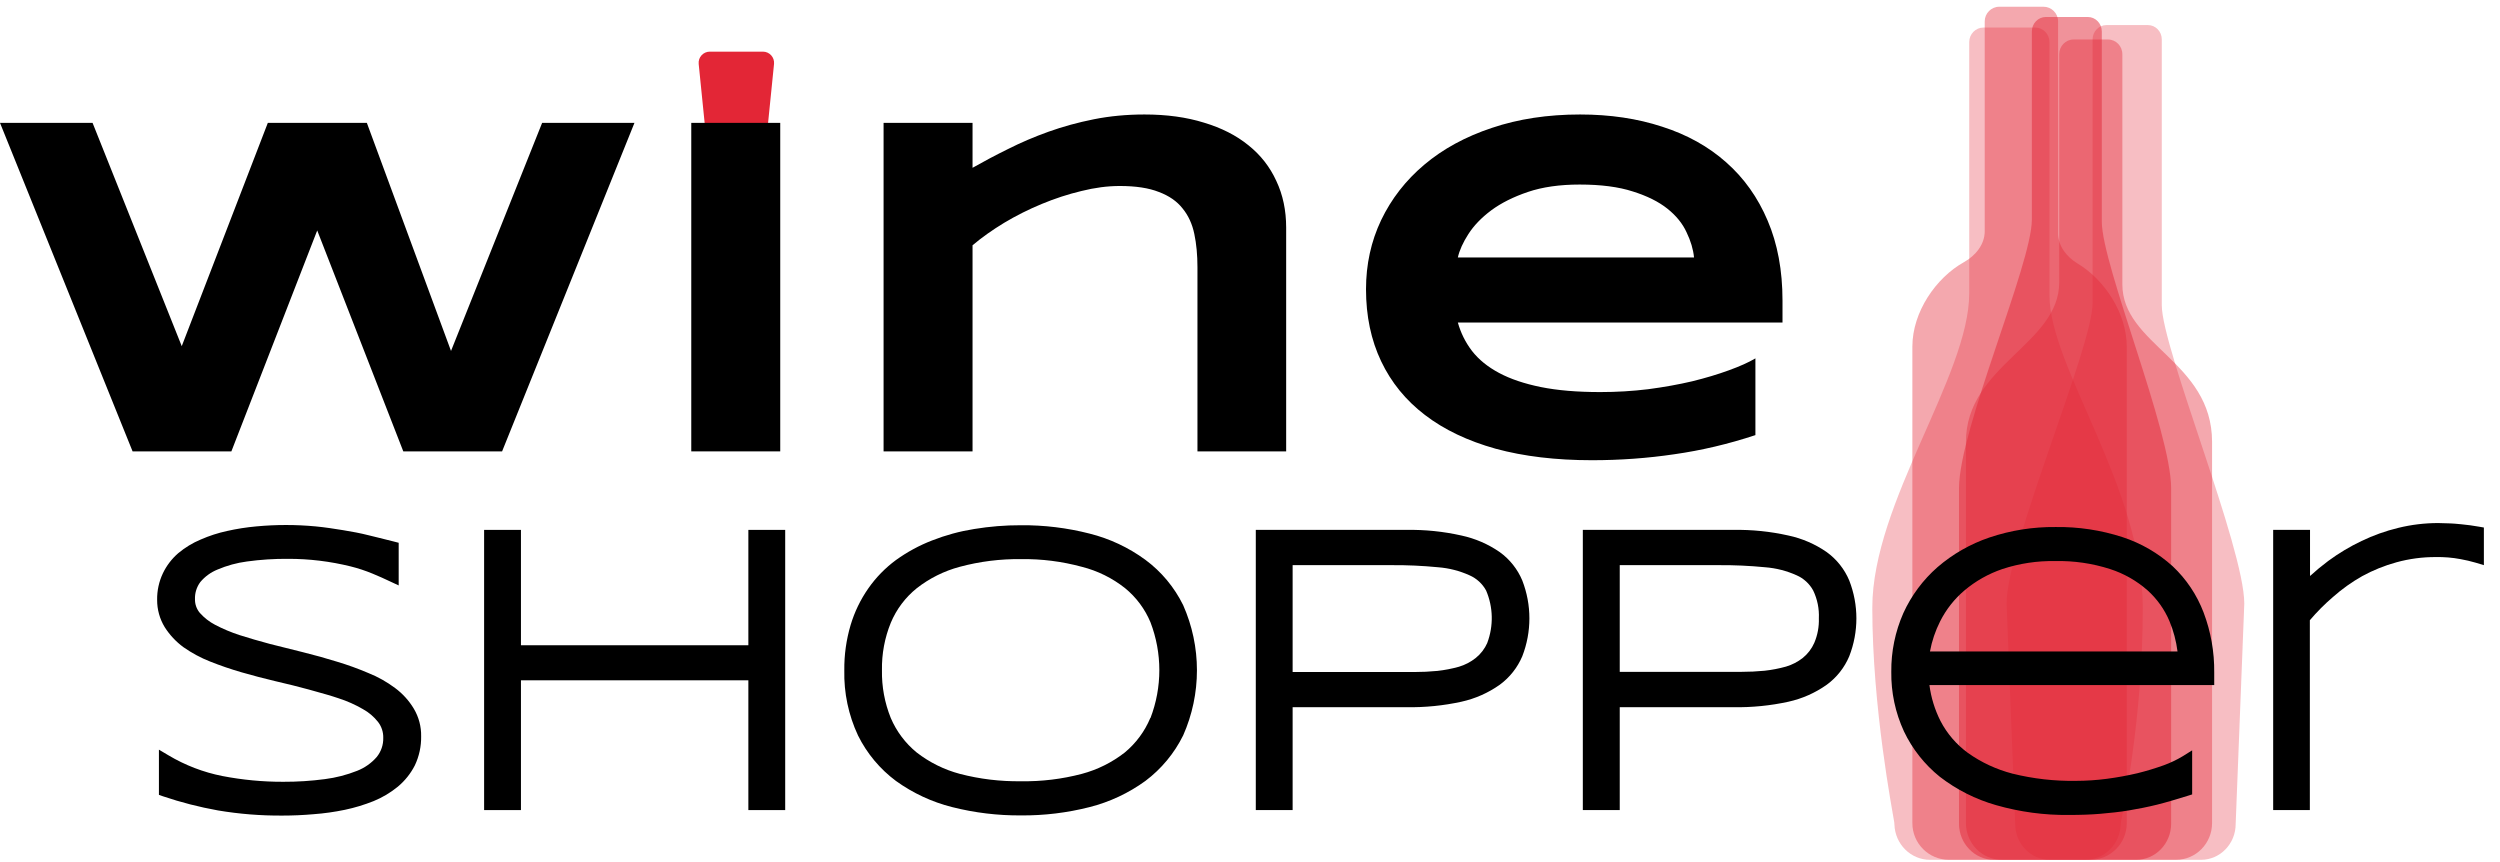 <svg width="116" height="40" viewBox="0 0 116 40" fill="none" xmlns="http://www.w3.org/2000/svg">
<path opacity="0.3" d="M92.034 1.278C91.668 1.278 91.372 1.581 91.372 1.955V13.607C91.372 17.437 86.875 23.311 86.875 28.203C86.875 32.817 87.81 37.623 87.893 38.155C87.898 38.189 87.9 38.221 87.901 38.255C87.928 39.166 88.658 39.896 89.555 39.896H96.746C97.64 39.896 98.369 39.17 98.399 38.263C98.401 38.224 98.404 38.186 98.411 38.147C98.505 37.614 99.426 33.41 99.426 28.203C99.426 22.628 95.095 17.03 95.095 13.701V1.955C95.095 1.581 94.798 1.278 94.433 1.278H92.034Z" fill="#E32636"/>
<path opacity="0.3" d="M97.741 1.163C97.385 1.163 97.096 1.461 97.096 1.828V14.072C97.096 16.11 93.107 25.308 93.107 28.011L93.507 38.234C93.507 39.152 94.229 39.896 95.119 39.896H102.123C103.013 39.896 103.735 39.152 103.735 38.234L104.135 28.011C104.135 25.401 100.307 16.163 100.307 14.164V1.828C100.307 1.461 100.018 1.163 99.662 1.163H97.741Z" fill="#E32636"/>
<path opacity="0.4" d="M92.771 0.312C92.395 0.312 92.091 0.617 92.091 0.992V10.73C92.091 11.345 91.664 11.864 91.127 12.164C89.825 12.89 88.734 14.483 88.734 16.079V38.197C88.734 39.135 89.496 39.896 90.435 39.896H96.981C97.921 39.896 98.682 39.135 98.682 38.197V16.079C98.682 14.531 97.642 12.972 96.404 12.23C95.894 11.925 95.495 11.418 95.495 10.824V0.992C95.495 0.617 95.191 0.312 94.815 0.312H92.771Z" fill="#E32636"/>
<path opacity="0.4" d="M96.216 1.832C95.847 1.832 95.549 2.137 95.549 2.514V13.095C95.549 15.979 91.219 16.951 91.219 20.507V38.191C91.219 39.133 91.966 39.895 92.888 39.895H100.97C101.892 39.895 102.64 39.133 102.64 38.191V20.507C102.64 16.767 98.477 16.007 98.477 13.189V2.514C98.477 2.137 98.178 1.832 97.809 1.832H96.216Z" fill="#E32636"/>
<path opacity="0.5" d="M94.929 0.788C94.57 0.788 94.278 1.089 94.278 1.459V10.194C94.278 12.252 90.898 19.926 90.898 22.654V38.218C90.898 39.145 91.627 39.896 92.526 39.896H99.114C100.013 39.896 100.741 39.145 100.741 38.218V22.654C100.741 20.02 97.524 12.304 97.524 10.287V1.459C97.524 1.089 97.233 0.788 96.873 0.788H94.929Z" fill="#E32636"/>
<path d="M32.419 2.968C32.388 2.662 32.628 2.396 32.936 2.396H35.398C35.706 2.396 35.946 2.662 35.915 2.968L35.45 7.572C35.423 7.837 35.199 8.039 34.932 8.039H33.401C33.134 8.039 32.911 7.837 32.884 7.572L32.419 2.968Z" fill="#E32636"/>
<path d="M17.022 5.701L20.927 16.284L25.155 5.701H29.439L23.297 20.944H18.713L14.719 10.693L10.736 20.944H6.152L0 5.701H4.295L8.433 16.062L12.427 5.701H17.022Z" fill="black"/>
<path d="M32.075 20.944V5.701H36.203V20.944H32.075Z" fill="black"/>
<path d="M55.562 20.944V12.402C55.562 11.832 55.514 11.318 55.417 10.859C55.321 10.393 55.139 9.998 54.872 9.672C54.612 9.34 54.245 9.084 53.77 8.907C53.303 8.722 52.699 8.63 51.957 8.63C51.393 8.63 50.8 8.707 50.177 8.863C49.561 9.01 48.949 9.21 48.341 9.462C47.733 9.713 47.151 10.005 46.594 10.338C46.045 10.671 45.556 11.018 45.126 11.381V20.944H40.998V5.701H45.126V7.786C45.645 7.491 46.198 7.198 46.783 6.91C47.37 6.614 47.992 6.348 48.653 6.111C49.313 5.875 50.014 5.682 50.755 5.534C51.497 5.386 52.28 5.312 53.103 5.312C54.134 5.312 55.054 5.438 55.862 5.69C56.678 5.934 57.368 6.285 57.931 6.744C58.495 7.195 58.925 7.746 59.222 8.397C59.526 9.04 59.678 9.761 59.678 10.56V20.944H55.562Z" fill="black"/>
<path d="M81.451 20.189C80.198 20.604 78.944 20.899 77.691 21.077C76.445 21.262 75.169 21.354 73.863 21.354C72.195 21.354 70.707 21.177 69.402 20.822C68.104 20.459 67.01 19.938 66.12 19.257C65.23 18.577 64.551 17.745 64.084 16.761C63.617 15.778 63.383 14.665 63.383 13.422C63.383 12.268 63.617 11.2 64.084 10.216C64.559 9.225 65.226 8.367 66.087 7.642C66.954 6.91 68 6.341 69.224 5.934C70.448 5.52 71.813 5.312 73.318 5.312C74.705 5.312 75.974 5.501 77.123 5.878C78.28 6.248 79.27 6.799 80.094 7.531C80.924 8.263 81.566 9.166 82.019 10.238C82.478 11.311 82.708 12.546 82.708 13.944V14.964H67.644C67.778 15.445 67.996 15.885 68.301 16.284C68.612 16.684 69.031 17.024 69.558 17.305C70.084 17.586 70.73 17.804 71.494 17.959C72.265 18.115 73.185 18.192 74.253 18.192C75.009 18.192 75.751 18.148 76.478 18.059C77.205 17.963 77.883 17.841 78.514 17.693C79.144 17.538 79.712 17.368 80.216 17.183C80.728 16.998 81.14 16.813 81.451 16.628V20.189ZM78.603 11.947C78.566 11.569 78.451 11.181 78.258 10.782C78.073 10.375 77.776 10.009 77.368 9.683C76.96 9.358 76.426 9.092 75.766 8.885C75.106 8.67 74.282 8.563 73.296 8.563C72.369 8.563 71.568 8.678 70.893 8.907C70.218 9.136 69.65 9.421 69.191 9.761C68.738 10.101 68.386 10.467 68.134 10.859C67.882 11.251 67.718 11.614 67.644 11.947H78.603Z" fill="black"/>
<path d="M114.615 24.373C114.746 24.391 114.879 24.412 115.014 24.436L115.252 24.477V26.223L114.866 26.107C114.636 26.04 114.402 25.985 114.166 25.943C113.79 25.872 113.408 25.841 113.026 25.848C112.408 25.845 111.793 25.926 111.197 26.09C110.643 26.242 110.108 26.458 109.604 26.734C109.121 27.007 108.668 27.33 108.253 27.698C107.866 28.029 107.506 28.39 107.177 28.779V37.588H105.475V24.587H107.185V26.726C107.456 26.479 107.739 26.245 108.033 26.026C108.517 25.67 109.034 25.36 109.576 25.102C110.12 24.84 110.691 24.636 111.278 24.494C111.886 24.345 112.511 24.269 113.137 24.27C113.299 24.27 113.456 24.277 113.594 24.283C113.641 24.285 113.686 24.286 113.728 24.288C113.843 24.292 113.962 24.303 114.07 24.314C114.117 24.319 114.162 24.323 114.204 24.326C114.343 24.338 114.484 24.354 114.615 24.373Z" fill="black"/>
<path d="M18.333 31.925C17.952 31.64 17.535 31.405 17.093 31.229C16.617 31.026 16.131 30.85 15.636 30.702C15.133 30.546 14.604 30.397 14.064 30.264L12.521 29.878C12.027 29.747 11.556 29.608 11.111 29.467C10.722 29.34 10.343 29.181 9.98 28.991C9.712 28.851 9.472 28.663 9.271 28.437C9.121 28.258 9.042 28.032 9.047 27.799C9.037 27.515 9.125 27.236 9.294 27.008C9.507 26.753 9.78 26.554 10.088 26.429C10.526 26.242 10.986 26.115 11.458 26.053C12.091 25.966 12.73 25.925 13.37 25.93C14.348 25.928 15.323 26.047 16.273 26.282C16.618 26.368 16.957 26.48 17.285 26.616C17.586 26.742 17.855 26.859 18.084 26.971L18.499 27.164V25.185L18.283 25.129C18.062 25.07 17.837 25.016 17.611 24.961C17.443 24.921 17.275 24.88 17.11 24.838C16.724 24.739 16.323 24.666 15.92 24.6C15.517 24.535 15.088 24.467 14.649 24.425C13.731 24.339 12.808 24.339 11.89 24.425C11.436 24.466 10.985 24.537 10.54 24.637C10.119 24.728 9.708 24.861 9.313 25.034C8.935 25.192 8.583 25.407 8.269 25.669C7.971 25.927 7.728 26.245 7.558 26.601C7.376 26.985 7.285 27.406 7.291 27.831C7.288 28.277 7.409 28.716 7.641 29.097C7.871 29.46 8.167 29.777 8.514 30.031C8.899 30.3 9.314 30.524 9.751 30.696C10.21 30.879 10.7 31.047 11.205 31.194C11.711 31.34 12.232 31.477 12.77 31.605L12.83 31.619C13.346 31.741 13.836 31.857 14.313 31.99C14.405 32.016 14.497 32.042 14.587 32.067C14.982 32.176 15.358 32.28 15.711 32.401C16.103 32.527 16.48 32.695 16.836 32.901C17.111 33.052 17.353 33.257 17.546 33.505C17.705 33.713 17.789 33.97 17.783 34.232C17.793 34.557 17.684 34.875 17.478 35.127C17.232 35.41 16.92 35.629 16.57 35.766C16.09 35.956 15.589 36.086 15.077 36.151C14.437 36.236 13.793 36.277 13.148 36.275C12.199 36.278 11.252 36.188 10.32 36.008C9.435 35.833 8.587 35.507 7.812 35.044L7.374 34.784V36.882L7.567 36.95C8.399 37.231 9.25 37.449 10.114 37.604C11.101 37.77 12.102 37.85 13.103 37.843C13.578 37.843 14.068 37.822 14.552 37.779C15.04 37.743 15.524 37.675 16.003 37.575C16.459 37.479 16.905 37.343 17.338 37.17C17.744 37.004 18.122 36.778 18.462 36.5C18.788 36.227 19.056 35.892 19.249 35.513C19.449 35.091 19.549 34.629 19.541 34.163C19.549 33.714 19.432 33.272 19.203 32.886C18.979 32.511 18.683 32.185 18.333 31.925Z" fill="black"/>
<path fill-rule="evenodd" clip-rule="evenodd" d="M53.144 25.974C52.366 25.404 51.485 24.99 50.549 24.757C49.511 24.492 48.443 24.362 47.372 24.371C46.645 24.369 45.919 24.428 45.202 24.546C44.532 24.652 43.875 24.831 43.244 25.079C42.652 25.308 42.092 25.613 41.577 25.983C41.08 26.348 40.646 26.792 40.293 27.297C39.929 27.817 39.651 28.392 39.469 29C39.267 29.683 39.168 30.391 39.176 31.103C39.152 32.146 39.37 33.181 39.812 34.126C40.224 34.958 40.827 35.681 41.572 36.236C42.358 36.802 43.244 37.214 44.183 37.45C45.227 37.714 46.3 37.843 47.376 37.835C48.447 37.844 49.515 37.714 50.553 37.45C51.487 37.214 52.368 36.801 53.148 36.234C53.89 35.676 54.491 34.951 54.901 34.118C55.321 33.168 55.538 32.14 55.538 31.101C55.538 30.062 55.321 29.035 54.901 28.084C54.492 27.25 53.89 26.526 53.144 25.974ZM53.373 33.318C53.114 33.938 52.708 34.486 52.191 34.915C51.6 35.377 50.921 35.715 50.196 35.908C49.277 36.15 48.328 36.265 47.378 36.25C46.42 36.264 45.465 36.149 44.538 35.908C43.811 35.714 43.129 35.376 42.534 34.915C42.01 34.487 41.598 33.938 41.332 33.316C41.048 32.611 40.909 31.857 40.923 31.097C40.909 30.343 41.049 29.593 41.334 28.894C41.595 28.27 42.008 27.721 42.534 27.297C43.126 26.833 43.806 26.494 44.533 26.3C45.46 26.051 46.417 25.931 47.378 25.943C48.33 25.93 49.279 26.05 50.198 26.3C50.928 26.484 51.61 26.821 52.2 27.288C52.72 27.712 53.126 28.258 53.383 28.877C53.93 30.305 53.93 31.885 53.383 33.314L53.373 33.318Z" fill="black"/>
<path d="M24.172 29.94H34.724V24.587H36.433V37.588H34.724V31.566H24.172V37.588H22.463V24.587H24.172V29.94Z" fill="black"/>
<path fill-rule="evenodd" clip-rule="evenodd" d="M69.59 25.619C69.053 25.246 68.446 24.984 67.806 24.847C66.973 24.66 66.121 24.573 65.267 24.587H58.269V37.588H59.978V32.814H65.267C66.12 32.828 66.971 32.743 67.804 32.561C68.447 32.42 69.055 32.151 69.592 31.77C70.052 31.432 70.411 30.976 70.634 30.451C71.074 29.32 71.074 28.065 70.634 26.934C70.414 26.408 70.053 25.953 69.59 25.619ZM69.012 29.828C68.892 30.101 68.709 30.341 68.477 30.528C68.245 30.713 67.979 30.852 67.694 30.937C67.367 31.028 67.034 31.093 66.697 31.13C66.342 31.165 65.975 31.182 65.609 31.182H59.978V26.223H64.546C65.276 26.217 66.005 26.25 66.731 26.321C67.234 26.36 67.725 26.486 68.184 26.693C68.513 26.837 68.785 27.086 68.956 27.401C69.286 28.173 69.305 29.042 69.01 29.828H69.012Z" fill="black"/>
<path fill-rule="evenodd" clip-rule="evenodd" d="M100.811 26.273C100.139 25.664 99.346 25.204 98.483 24.922C97.481 24.597 96.433 24.439 95.379 24.454C94.336 24.443 93.297 24.607 92.308 24.94C91.424 25.24 90.606 25.707 89.899 26.317C89.226 26.907 88.686 27.634 88.315 28.449C87.937 29.307 87.747 30.235 87.756 31.172C87.743 32.126 87.944 33.071 88.344 33.937C88.733 34.755 89.302 35.475 90.009 36.043C90.787 36.643 91.673 37.09 92.619 37.359C93.719 37.674 94.858 37.828 96.002 37.814C96.533 37.814 97.025 37.797 97.459 37.76C97.893 37.723 98.354 37.675 98.778 37.604C99.203 37.532 99.648 37.446 100.09 37.336C100.532 37.226 101 37.083 101.513 36.925L101.716 36.861V34.816L101.274 35.092C100.996 35.259 100.702 35.398 100.397 35.509C99.995 35.653 99.586 35.777 99.172 35.879C98.726 35.983 98.251 36.072 97.763 36.136C97.284 36.199 96.802 36.231 96.319 36.232C95.33 36.247 94.344 36.135 93.385 35.898C92.64 35.706 91.936 35.38 91.309 34.934C90.777 34.545 90.342 34.038 90.038 33.453C89.774 32.93 89.601 32.366 89.525 31.786H102.74V31.207C102.751 30.256 102.584 29.311 102.248 28.422C101.938 27.606 101.447 26.871 100.811 26.273ZM89.55 30.229C89.64 29.743 89.799 29.272 90.022 28.831C90.297 28.283 90.68 27.796 91.147 27.399C91.667 26.96 92.264 26.623 92.908 26.404C93.699 26.144 94.528 26.018 95.36 26.034C96.226 26.014 97.089 26.14 97.914 26.406C98.554 26.613 99.145 26.95 99.65 27.395C100.088 27.791 100.434 28.277 100.663 28.821C100.851 29.271 100.976 29.745 101.037 30.229H89.55Z" fill="black"/>
<path fill-rule="evenodd" clip-rule="evenodd" d="M82.978 24.847C83.618 24.983 84.224 25.245 84.762 25.619C85.224 25.953 85.585 26.409 85.805 26.934C86.247 28.065 86.247 29.32 85.805 30.451C85.584 30.977 85.224 31.433 84.764 31.77C84.227 32.151 83.62 32.42 82.978 32.561C82.145 32.743 81.293 32.828 80.441 32.814H75.156V37.588H73.443V24.587H80.441C81.294 24.573 82.145 24.66 82.978 24.847ZM83.649 30.528C83.88 30.341 84.064 30.101 84.183 29.828C84.336 29.469 84.408 29.081 84.395 28.692C84.416 28.247 84.326 27.803 84.133 27.401C83.962 27.086 83.691 26.837 83.362 26.693C82.902 26.486 82.41 26.36 81.907 26.321C81.181 26.25 80.453 26.217 79.723 26.223H75.156V31.174H80.788C81.153 31.174 81.521 31.157 81.876 31.122C82.213 31.085 82.546 31.021 82.871 30.93C83.154 30.846 83.418 30.71 83.649 30.528Z" fill="black"/>
</svg>
